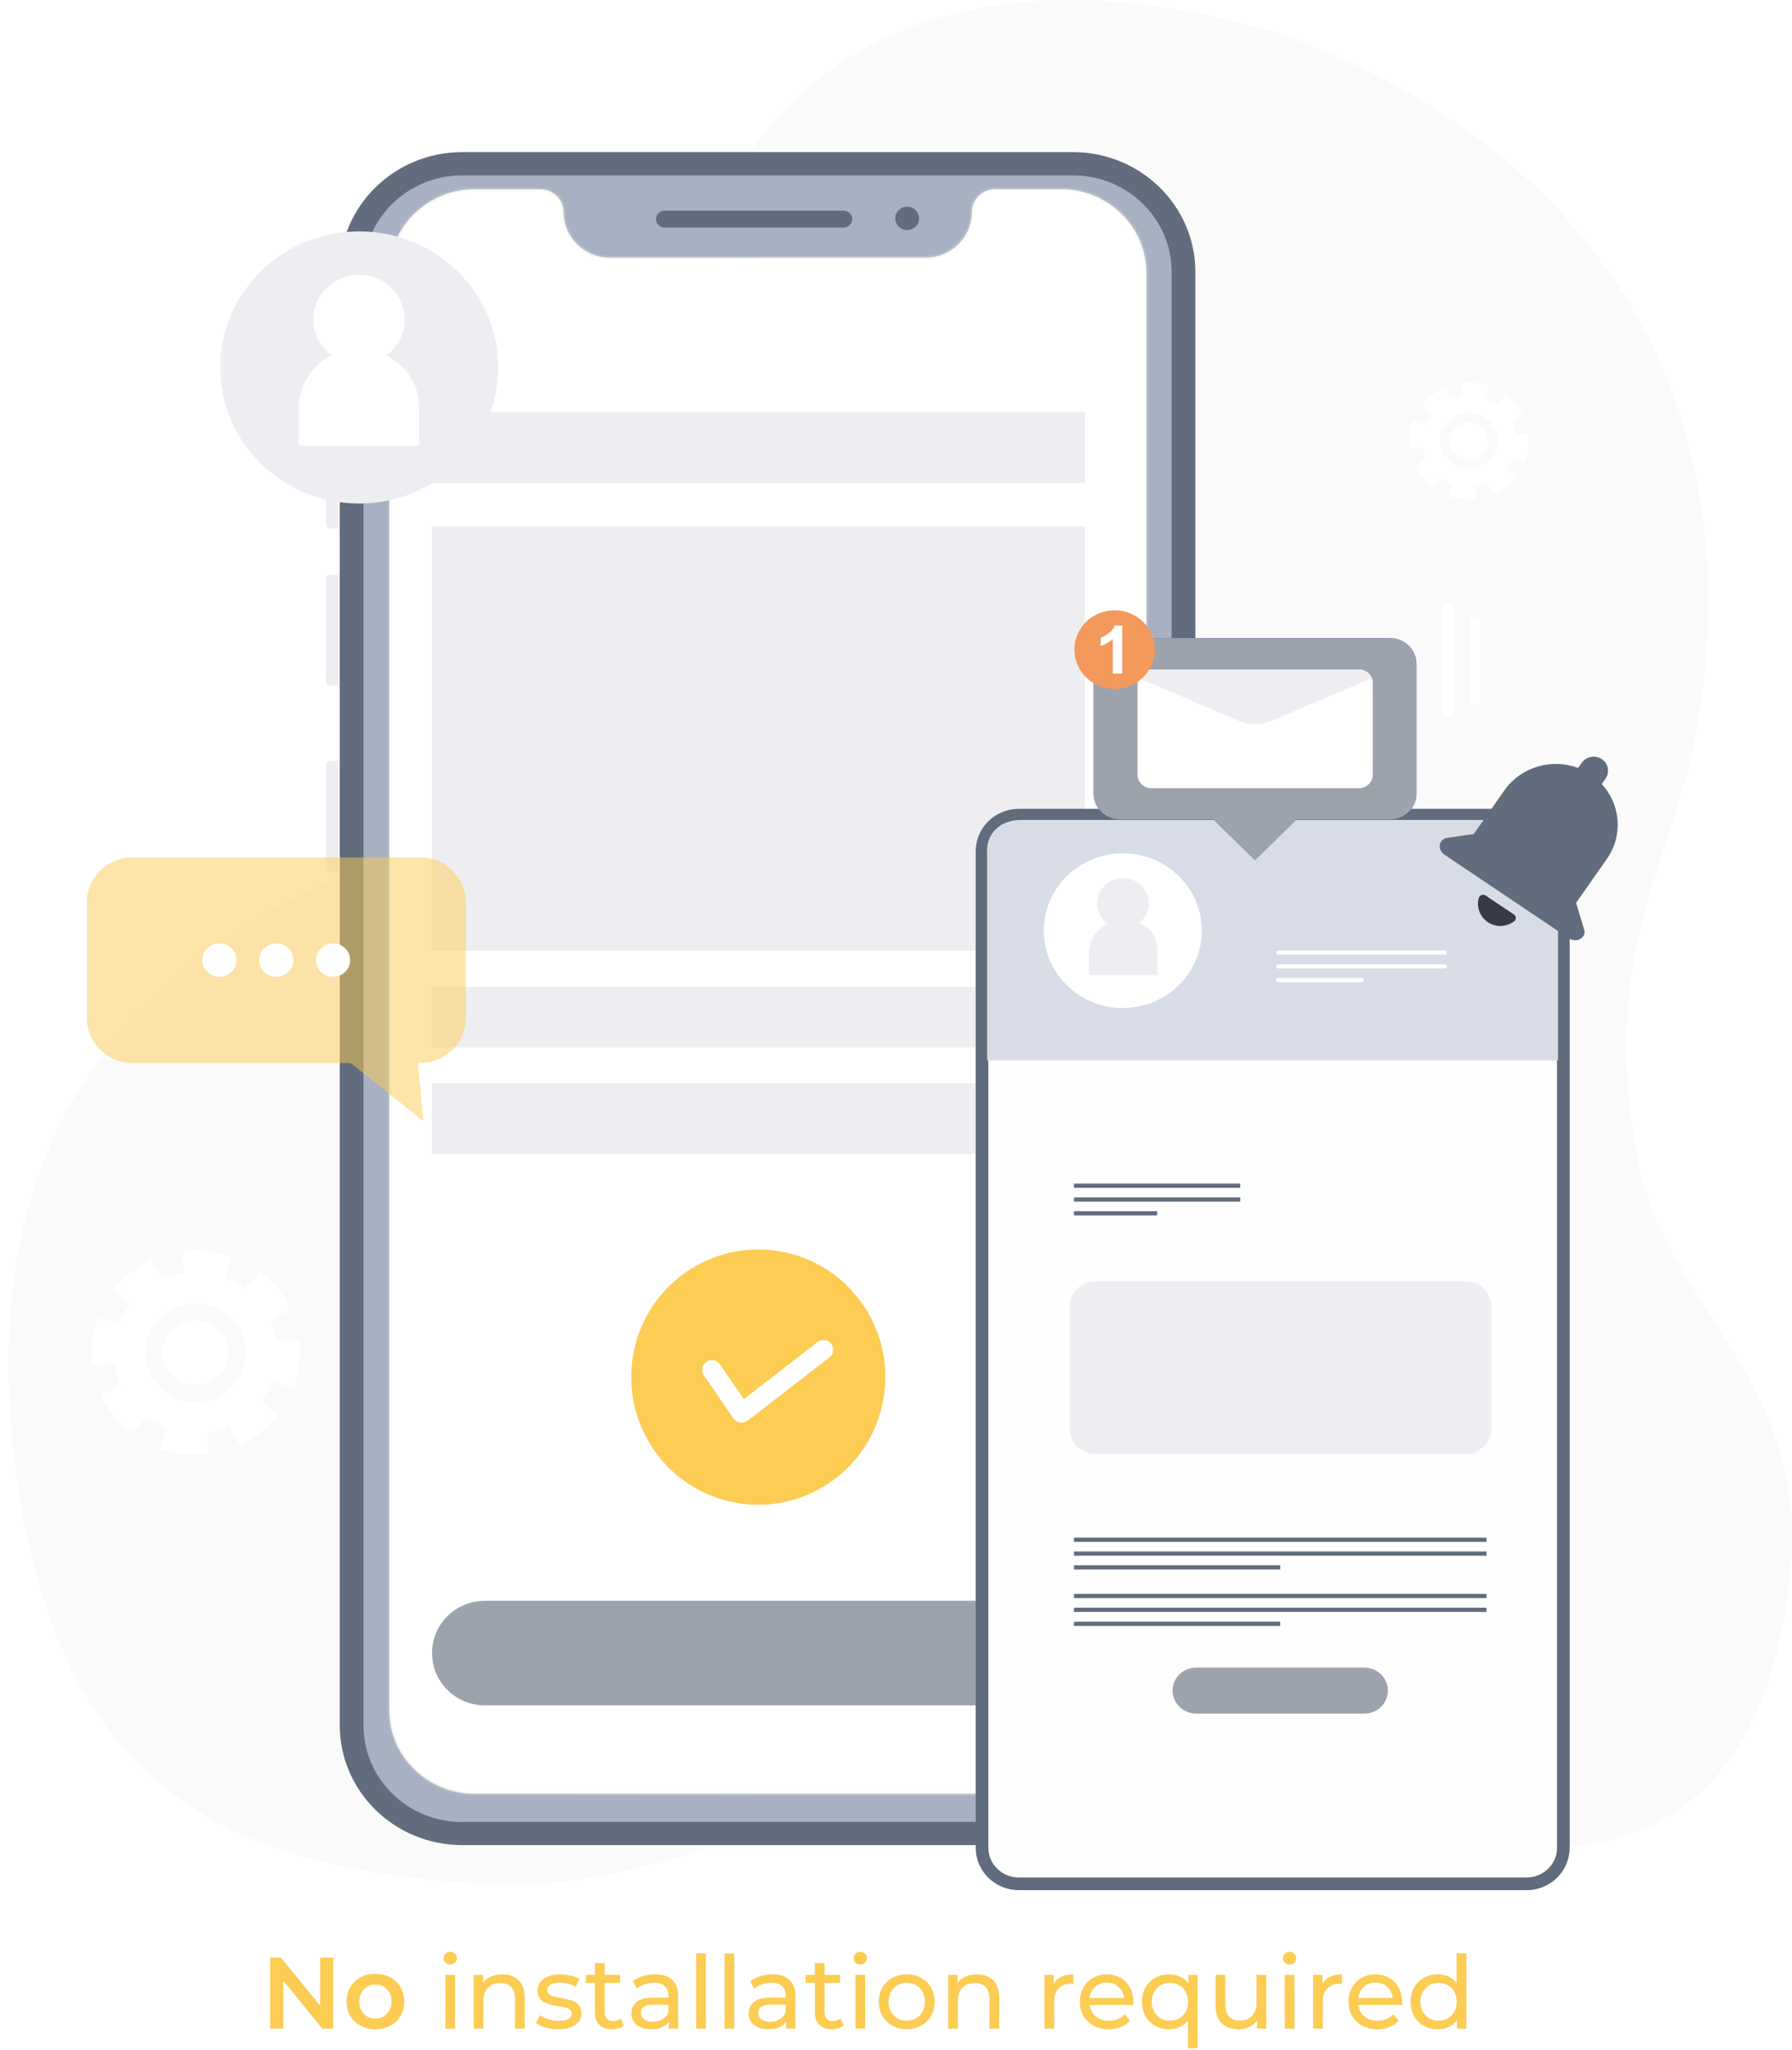 <svg width="424" height="485" viewBox="0 0 424 485" fill="none" xmlns="http://www.w3.org/2000/svg"><path d="M78.842 463.2V480h-2.568l-9.264-11.376V480h-3.096v-16.8h2.568l9.264 11.376V463.2h3.096zm9.974 16.968c-1.296 0-2.464-.28-3.504-.84A6.235 6.235 0 0 1 82.864 477c-.576-1.008-.864-2.144-.864-3.408 0-1.264.288-2.392.864-3.384a6.235 6.235 0 0 1 2.448-2.328c1.04-.56 2.208-.84 3.504-.84 1.312 0 2.488.28 3.528.84a6.067 6.067 0 0 1 2.424 2.328c.592.992.888 2.12.888 3.384 0 1.264-.296 2.4-.888 3.408a6.067 6.067 0 0 1-2.424 2.328c-1.04.56-2.216.84-3.528.84zm0-2.568c1.104 0 2.016-.368 2.736-1.104.72-.736 1.08-1.704 1.08-2.904s-.36-2.168-1.08-2.904c-.72-.736-1.632-1.104-2.736-1.104-1.104 0-2.016.368-2.736 1.104-.704.736-1.056 1.704-1.056 2.904s.352 2.168 1.056 2.904c.72.736 1.632 1.104 2.736 1.104zm16.557-10.32h2.304V480h-2.304v-12.72zm1.152-2.448c-.448 0-.824-.144-1.128-.432a1.436 1.436 0 0 1-.432-1.056c0-.416.144-.768.432-1.056.304-.304.68-.456 1.128-.456.448 0 .816.144 1.104.432.304.272.456.616.456 1.032 0 .432-.152.8-.456 1.104-.288.288-.656.432-1.104.432zm12.344 2.328c1.616 0 2.896.472 3.84 1.416.96.928 1.44 2.296 1.44 4.104V480h-2.304v-7.056c0-1.232-.296-2.16-.888-2.784-.592-.624-1.44-.936-2.544-.936-1.248 0-2.232.368-2.952 1.104-.72.72-1.08 1.76-1.08 3.12V480h-2.304v-12.72h2.208v1.92c.464-.656 1.088-1.16 1.872-1.512.8-.352 1.704-.528 2.712-.528zm13.192 12.984c-1.04 0-2.04-.136-3-.408-.96-.288-1.712-.648-2.256-1.08l.96-1.824c.56.4 1.24.72 2.04.96s1.608.36 2.424.36c2.016 0 3.024-.576 3.024-1.728 0-.384-.136-.688-.408-.912-.272-.224-.616-.384-1.032-.48a18.11 18.11 0 0 0-1.728-.36c-1.024-.16-1.864-.344-2.52-.552a3.874 3.874 0 0 1-1.656-1.056c-.464-.496-.696-1.192-.696-2.088 0-1.152.48-2.072 1.44-2.76.96-.704 2.248-1.056 3.864-1.056.848 0 1.696.104 2.544.312.848.208 1.544.488 2.088.84l-.984 1.824c-1.04-.672-2.264-1.008-3.672-1.008-.976 0-1.72.16-2.232.48-.512.32-.768.744-.768 1.272 0 .416.144.744.432.984.288.24.64.416 1.056.528.432.112 1.032.24 1.8.384 1.024.176 1.848.368 2.472.576a3.61 3.61 0 0 1 1.632 1.008c.448.48.672 1.152.672 2.016 0 1.152-.496 2.072-1.488 2.76-.976.672-2.312 1.008-4.008 1.008zm15.527-.888a3.58 3.58 0 0 1-1.248.672 5.481 5.481 0 0 1-1.536.216c-1.28 0-2.272-.344-2.976-1.032-.704-.688-1.056-1.672-1.056-2.952v-6.984h-2.16v-1.896h2.16v-2.784h2.304v2.784h3.648v1.896h-3.648v6.888c0 .688.168 1.216.504 1.584.352.368.848.552 1.488.552.704 0 1.304-.2 1.8-.6l.72 1.656zm7.417-12.096c1.76 0 3.104.432 4.032 1.296.944.864 1.416 2.152 1.416 3.864V480h-2.184v-1.68c-.384.592-.936 1.048-1.656 1.368-.704.304-1.544.456-2.52.456-1.424 0-2.568-.344-3.432-1.032-.848-.688-1.272-1.592-1.272-2.712s.408-2.016 1.224-2.688c.816-.688 2.112-1.032 3.888-1.032h3.648v-.456c0-.992-.288-1.752-.864-2.28-.576-.528-1.424-.792-2.544-.792-.752 0-1.488.128-2.208.384-.72.24-1.328.568-1.824.984l-.96-1.728c.656-.528 1.44-.928 2.352-1.2a9.588 9.588 0 0 1 2.904-.432zm-.528 11.208c.88 0 1.64-.192 2.28-.576.64-.4 1.104-.96 1.392-1.68v-1.776h-3.552c-1.952 0-2.928.656-2.928 1.968 0 .64.248 1.144.744 1.512.496.368 1.184.552 2.064.552zm10.24-16.176h2.304V480h-2.304v-17.808zm6.703 0h2.304V480h-2.304v-17.808zm11.335 4.968c1.76 0 3.104.432 4.032 1.296.944.864 1.416 2.152 1.416 3.864V480h-2.184v-1.68c-.384.592-.936 1.048-1.656 1.368-.704.304-1.544.456-2.52.456-1.424 0-2.568-.344-3.432-1.032-.848-.688-1.272-1.592-1.272-2.712s.408-2.016 1.224-2.688c.816-.688 2.112-1.032 3.888-1.032h3.648v-.456c0-.992-.288-1.752-.864-2.28-.576-.528-1.424-.792-2.544-.792-.752 0-1.488.128-2.208.384-.72.24-1.328.568-1.824.984l-.96-1.728c.656-.528 1.44-.928 2.352-1.2a9.588 9.588 0 0 1 2.904-.432zm-.528 11.208c.88 0 1.64-.192 2.28-.576.64-.4 1.104-.96 1.392-1.68v-1.776h-3.552c-1.952 0-2.928.656-2.928 1.968 0 .64.248 1.144.744 1.512.496.368 1.184.552 2.064.552zm17.392.888a3.58 3.58 0 0 1-1.248.672 5.481 5.481 0 0 1-1.536.216c-1.28 0-2.272-.344-2.976-1.032-.704-.688-1.056-1.672-1.056-2.952v-6.984h-2.16v-1.896h2.16v-2.784h2.304v2.784h3.648v1.896h-3.648v6.888c0 .688.168 1.216.504 1.584.352.368.848.552 1.488.552.704 0 1.304-.2 1.8-.6l.72 1.656zm2.786-11.976h2.304V480h-2.304v-12.72zm1.152-2.448c-.448 0-.824-.144-1.128-.432a1.436 1.436 0 0 1-.432-1.056c0-.416.144-.768.432-1.056.304-.304.68-.456 1.128-.456.448 0 .816.144 1.104.432.304.272.456.616.456 1.032 0 .432-.152.8-.456 1.104-.288.288-.656.432-1.104.432zm10.999 15.312c-1.264 0-2.4-.28-3.408-.84a6.204 6.204 0 0 1-2.376-2.304c-.56-.992-.84-2.112-.84-3.36 0-1.248.28-2.36.84-3.336a5.984 5.984 0 0 1 2.376-2.304c1.008-.56 2.144-.84 3.408-.84 1.264 0 2.392.28 3.384.84a5.822 5.822 0 0 1 2.352 2.304c.576.976.864 2.088.864 3.336 0 1.248-.288 2.368-.864 3.36a6.031 6.031 0 0 1-2.352 2.304c-.992.56-2.12.84-3.384.84zm0-2.016c.816 0 1.544-.184 2.184-.552a4.061 4.061 0 0 0 1.536-1.584c.368-.688.552-1.472.552-2.352 0-.88-.184-1.656-.552-2.328a3.858 3.858 0 0 0-1.536-1.584c-.64-.368-1.368-.552-2.184-.552-.816 0-1.552.184-2.208.552-.64.368-1.152.896-1.536 1.584-.368.672-.552 1.448-.552 2.328 0 .88.184 1.664.552 2.352.384.672.896 1.2 1.536 1.584.656.368 1.392.552 2.208.552zm16.578-10.968c1.616 0 2.896.472 3.84 1.416.96.928 1.44 2.296 1.44 4.104V480h-2.304v-7.056c0-1.232-.296-2.16-.888-2.784-.592-.624-1.44-.936-2.544-.936-1.248 0-2.232.368-2.952 1.104-.72.72-1.08 1.76-1.08 3.12V480h-2.304v-12.72h2.208v1.92c.464-.656 1.088-1.16 1.872-1.512.8-.352 1.704-.528 2.712-.528zm18.197 2.256c.4-.736.992-1.296 1.776-1.68.784-.384 1.736-.576 2.856-.576v2.232a4.498 4.498 0 0 0-.528-.024c-1.248 0-2.232.376-2.952 1.128-.704.736-1.056 1.792-1.056 3.168V480h-2.304v-12.72h2.208v2.136zm18.851 4.296c0 .176-.016.408-.048.696h-10.32c.144 1.12.632 2.024 1.464 2.712.848.672 1.896 1.008 3.144 1.008 1.52 0 2.744-.512 3.672-1.536l1.272 1.488a5.554 5.554 0 0 1-2.16 1.536c-.848.352-1.8.528-2.856.528-1.344 0-2.536-.272-3.576-.816A6.067 6.067 0 0 1 256.35 477c-.56-.992-.84-2.112-.84-3.36 0-1.232.272-2.344.816-3.336a5.955 5.955 0 0 1 2.28-2.304c.976-.56 2.072-.84 3.288-.84 1.216 0 2.296.28 3.24.84a5.631 5.631 0 0 1 2.232 2.304c.544.992.816 2.128.816 3.408zm-6.288-4.608c-1.104 0-2.032.336-2.784 1.008-.736.672-1.168 1.552-1.296 2.64h8.16c-.128-1.072-.568-1.944-1.32-2.616-.736-.688-1.656-1.032-2.76-1.032zm21.487-1.824v17.376h-2.304v-6.576a5.192 5.192 0 0 1-1.944 1.536c-.752.352-1.584.528-2.496.528-1.232 0-2.336-.272-3.312-.816a5.953 5.953 0 0 1-2.304-2.28c-.544-.992-.816-2.128-.816-3.408 0-1.28.272-2.408.816-3.384a5.953 5.953 0 0 1 2.304-2.28c.976-.544 2.08-.816 3.312-.816.944 0 1.808.184 2.592.552.784.352 1.432.88 1.944 1.584v-2.016h2.208zm-6.552 10.848c.8 0 1.528-.184 2.184-.552a4.061 4.061 0 0 0 1.536-1.584c.368-.688.552-1.472.552-2.352 0-.88-.192-1.656-.576-2.328a3.896 3.896 0 0 0-1.536-1.56c-.64-.384-1.36-.576-2.16-.576-.816 0-1.552.184-2.208.552-.64.368-1.152.896-1.536 1.584-.368.672-.552 1.448-.552 2.328 0 .88.184 1.664.552 2.352.384.672.896 1.2 1.536 1.584.656.368 1.392.552 2.208.552zm22.768-10.848V480h-2.184v-1.92a4.706 4.706 0 0 1-1.848 1.536 5.758 5.758 0 0 1-2.472.528c-1.696 0-3.032-.464-4.008-1.392-.976-.944-1.464-2.328-1.464-4.152v-7.32h2.304v7.056c0 1.232.296 2.168.888 2.808.592.624 1.44.936 2.544.936 1.216 0 2.176-.368 2.88-1.104.704-.736 1.056-1.776 1.056-3.12v-6.576h2.304zm4.386 0h2.304V480h-2.304v-12.72zm1.152-2.448c-.448 0-.824-.144-1.128-.432a1.436 1.436 0 0 1-.432-1.056c0-.416.144-.768.432-1.056.304-.304.68-.456 1.128-.456.448 0 .816.144 1.104.432.304.272.456.616.456 1.032 0 .432-.152.8-.456 1.104-.288.288-.656.432-1.104.432zm7.759 4.584c.4-.736.992-1.296 1.776-1.68.784-.384 1.736-.576 2.856-.576v2.232a4.498 4.498 0 0 0-.528-.024c-1.248 0-2.232.376-2.952 1.128-.704.736-1.056 1.792-1.056 3.168V480h-2.304v-12.72h2.208v2.136zm18.85 4.296c0 .176-.016.408-.048.696h-10.32c.144 1.12.632 2.024 1.464 2.712.848.672 1.896 1.008 3.144 1.008 1.52 0 2.744-.512 3.672-1.536l1.272 1.488a5.554 5.554 0 0 1-2.16 1.536c-.848.352-1.8.528-2.856.528-1.344 0-2.536-.272-3.576-.816a6.067 6.067 0 0 1-2.424-2.328c-.56-.992-.84-2.112-.84-3.36 0-1.232.272-2.344.816-3.336a5.955 5.955 0 0 1 2.28-2.304c.976-.56 2.072-.84 3.288-.84 1.216 0 2.296.28 3.24.84a5.631 5.631 0 0 1 2.232 2.304c.544.992.816 2.128.816 3.408zm-6.288-4.608c-1.104 0-2.032.336-2.784 1.008-.736.672-1.168 1.552-1.296 2.64h8.16c-.128-1.072-.568-1.944-1.32-2.616-.736-.688-1.656-1.032-2.76-1.032zm21.488-6.912V480h-2.208v-2.016a4.99 4.99 0 0 1-1.944 1.608c-.784.368-1.648.552-2.592.552-1.232 0-2.336-.272-3.312-.816a5.953 5.953 0 0 1-2.304-2.28c-.544-.992-.816-2.128-.816-3.408 0-1.28.272-2.408.816-3.384a5.953 5.953 0 0 1 2.304-2.28c.976-.544 2.08-.816 3.312-.816.912 0 1.752.176 2.52.528.768.336 1.408.84 1.92 1.512v-7.008h2.304zm-6.552 15.936c.8 0 1.528-.184 2.184-.552a4.061 4.061 0 0 0 1.536-1.584c.368-.688.552-1.472.552-2.352 0-.88-.184-1.656-.552-2.328a3.858 3.858 0 0 0-1.536-1.584 4.387 4.387 0 0 0-2.184-.552c-.816 0-1.552.184-2.208.552-.64.368-1.152.896-1.536 1.584-.368.672-.552 1.448-.552 2.328 0 .88.184 1.664.552 2.352.384.672.896 1.2 1.536 1.584.656.368 1.392.552 2.208.552z" fill="#FCCC53"/><path d="M304.517 8.573C237.115-12.776 182.022 6.01 165.355 61.987c-16.704 56.146-2.968 113.36-63.482 136.459C52.273 216.849-5.933 249.298 2.895 340.2c8.388 86.248 53.921 102.131 112.238 105.632 62.053 3.758 128.576-57.214 186.343-27.454 53.629 27.625 114.144 33.773 122.093-46.07 4.652-46.753-29.708-62.38-36.229-98.801-9.048-50.467 9.048-69.382 14.506-103.113C415.363 86.58 369.134 32.355 304.517 8.573z" fill="#FAFAFA"/><path d="M253.93 436.568H109.339c-15.958 0-28.946-12.668-28.946-28.333V64.333C80.393 48.668 93.38 36 109.339 36h144.544c15.958 0 28.947 12.668 28.947 28.333v343.902c0 15.665-12.943 28.333-28.9 28.333z" fill="#616C7D"/><path d="M109.339 431.119c-12.896 0-23.333-10.261-23.333-22.839V64.333c0-12.623 10.484-22.839 23.333-22.839h144.545c12.896 0 23.333 10.262 23.333 22.84v343.901c0 12.623-10.484 22.839-23.333 22.839H109.339v.045z" fill="#A8B1C2"/><path d="M271.232 64.56v340.088c0 10.942-9.045 19.797-20.225 19.797h-138.7c-11.179 0-20.225-8.855-20.225-19.797V64.56c0-10.943 9.046-19.797 20.225-19.797h15.494c3.061 0 5.566 2.452 5.566 5.449 0 5.948 4.917 10.761 10.994 10.761h74.592c6.077 0 10.994-4.813 10.994-10.761 0-2.997 2.505-5.449 5.567-5.449h15.493c11.133 0 20.225 8.854 20.225 19.797z" fill="#fff"/><path d="M80.067 125.04h-1.855c-.604 0-1.068-.454-1.068-1.044v-11.579c0-.59.464-1.044 1.067-1.044h1.856v13.667zm-.045 37.187h-1.856c-.602 0-1.066-.454-1.066-1.044v-24.156c0-.59.464-1.044 1.067-1.044h1.855v26.244zm0 44.044h-1.856c-.602 0-1.066-.454-1.066-1.044v-24.156c0-.59.464-1.045 1.067-1.045h1.855v26.245z" fill="#EEEEF2"/><path d="M214.64 54.434c1.563 0 2.83-1.24 2.83-2.77 0-1.529-1.267-2.769-2.83-2.769-1.563 0-2.829 1.24-2.829 2.77s1.266 2.77 2.829 2.77zm-15.03-.59h-42.352c-1.113 0-2.041-.908-2.041-1.998 0-1.09.928-1.997 2.041-1.997h42.352c1.113 0 2.041.908 2.041 1.998 0 1.09-.928 1.997-2.041 1.997z" fill="#616C7D"/><path opacity=".2" d="M271.232 64.56v340.088c0 10.942-9.045 19.797-20.225 19.797h-138.7c-11.179 0-20.225-8.855-20.225-19.797V64.56c0-10.943 9.046-19.797 20.225-19.797h15.494c3.061 0 5.566 2.452 5.566 5.449 0 5.948 4.917 10.761 10.994 10.761h74.592c6.077 0 10.994-4.813 10.994-10.761 0-2.997 2.505-5.449 5.567-5.449h15.493c11.133 0 20.225 8.854 20.225 19.797z" stroke="url(#a)" stroke-width=".925" stroke-miterlimit="10"/><path d="M256.667 97.479H102.195v16.8h154.472v-16.8zm0 27.062H102.195v100.392h154.472V124.541z" fill="#EEEEF2"/><path d="M244.143 403.513H114.767c-6.912 0-12.525-5.494-12.525-12.26v-.227c0-6.765 5.613-12.259 12.525-12.259h129.376c6.912 0 12.525 5.494 12.525 12.259v.227c0 6.811-5.613 12.26-12.525 12.26z" fill="#9CA3AD"/><path d="M256.667 233.514H102.195v14.348h154.472v-14.348zm0 22.748H102.195v16.8h154.472v-16.8z" fill="#EEEEF2"/><path d="M209.258 329.411c-1.949 16.573-16.932 28.378-33.4 26.426-16.467-1.953-28.25-17.027-26.302-33.555 1.949-16.573 16.932-28.378 33.4-26.426 16.514 1.953 28.296 16.982 26.302 33.555z" fill="#FCCC53"/><path d="M175.163 336.585h-.093c-.603-.091-1.159-.454-1.53-.953l-7.005-10.217c-.696-1.044-.464-2.497.603-3.178 1.021-.727 2.459-.454 3.201.59l5.659 8.219 17.442-13.486c1.021-.772 2.459-.59 3.201.409a2.274 2.274 0 0 1-.418 3.224l-19.343 14.983a2.844 2.844 0 0 1-1.717.409z" fill="#fff"/><path d="M84.985 119.138c18.164 0 32.889-14.414 32.889-32.193 0-17.78-14.725-32.193-32.89-32.193-18.163 0-32.888 14.413-32.888 32.193 0 17.779 14.725 32.193 32.889 32.193z" fill="#EEEEF2"/><path d="M91.388 84.085c2.644-1.907 4.36-4.995 4.36-8.491 0-5.858-4.824-10.58-10.808-10.58s-10.81 4.722-10.81 10.58c0 3.496 1.717 6.538 4.36 8.49-4.638 2.316-7.839 7.038-7.839 12.487v8.9H99.18v-8.9c.093-5.494-3.108-10.17-7.793-12.486z" fill="#fff"/><g filter="url(#b)"><path d="M369.9 201.413v235.791c0 4.722-3.897 8.536-8.721 8.536H241.08c-4.824 0-8.721-3.814-8.721-8.536V201.413c0-4.722 3.897-8.537 8.721-8.537h120.099c4.824 0 8.721 3.815 8.721 8.537z" fill="#FFFEFE" stroke="#606B7B" stroke-width="3" stroke-miterlimit="10"/><path d="M368.645 202.412v48.493H233.564v-48.493c-.51-5.676 3.664-8.628 8.582-8.4h117.918c4.87-.273 9.324 2.86 8.581 8.4z" fill="#D7DCE6"/><path d="M265.665 238.509c10.325 0 18.694-8.192 18.694-18.298 0-10.106-8.369-18.299-18.694-18.299s-18.694 8.193-18.694 18.299 8.369 18.298 18.694 18.298z" fill="#fff"/><path d="M269.33 218.576c1.485-1.09 2.505-2.86 2.505-4.813 0-3.315-2.737-5.993-6.123-5.993s-6.123 2.678-6.123 5.993c0 1.998.974 3.723 2.505 4.813-2.644 1.317-4.453 3.996-4.453 7.083v5.04h16.235v-5.04c.093-3.632-1.577-6.72-4.546-7.083z" fill="#EEEEF2"/><path d="M302.451 225.387h39.384m-39.384 3.269h39.384m-39.384 3.269h19.715" stroke="#fff" stroke-miterlimit="10" stroke-linecap="round" stroke-linejoin="round"/><path d="M254.115 280.555h39.337m-39.337 3.269h39.337m-39.337 3.269h19.669m-19.669 77.235h97.6m-97.6 3.269h97.6m-97.6 3.269h48.8m-48.8 6.766h97.6m-97.6 3.269h97.6m-97.6 3.314h48.8" stroke="#616C7D" stroke-miterlimit="10"/><path d="M346.704 344.032h-87.488c-3.386 0-6.169-2.679-6.169-6.039v-28.788c0-3.314 2.737-6.038 6.169-6.038h87.535c3.386 0 6.169 2.678 6.169 6.038v28.788c-.046 3.314-2.83 6.039-6.216 6.039z" fill="#EEEEF2"/><path d="M322.815 405.465h-39.801c-3.062 0-5.567-2.452-5.567-5.448 0-2.997 2.505-5.449 5.567-5.449h39.801c3.061 0 5.566 2.452 5.566 5.449 0 2.996-2.505 5.448-5.566 5.448z" fill="#9CA3AD"/></g><path d="M27.047 322.784c.232 1.68.742 3.314 1.438 4.858l-4.546 2.634c1.623 3.451 4.082 6.447 7.144 8.808l3.618-3.768c1.392.999 2.876 1.861 4.546 2.452l-1.392 4.994a25.23 25.23 0 0 0 5.613 1.317c1.948.227 3.897.182 5.799 0l-.186-5.131c1.716-.227 3.386-.726 4.964-1.407l2.644 4.449c3.525-1.589 6.587-3.995 8.999-6.992l-3.85-3.542c1.02-1.362 1.902-2.815 2.505-4.449l5.056 1.316a23.849 23.849 0 0 0 1.345-5.494c.232-1.907.186-3.814 0-5.675l-5.242.181a17.326 17.326 0 0 0-1.438-4.858l4.546-2.588c-1.16-3.27-2.876-6.039-7.143-8.809l-3.619 3.769c-1.391-.999-2.876-1.862-4.546-2.452l1.346-4.949a25.227 25.227 0 0 0-5.613-1.317c-1.949-.227-3.897-.182-5.799 0l.186 5.131a18.293 18.293 0 0 0-4.964 1.407l-2.644-4.45c-3.525 1.59-6.587 3.996-9 6.993l3.851 3.542c-1.02 1.362-1.902 2.815-2.505 4.449l-5.056-1.317a23.86 23.86 0 0 0-1.345 5.495c-.232 1.907-.186 3.814 0 5.675l5.288-.272zm7.422-4.041c.742-6.402 6.633-10.988 13.174-10.217 6.54.727 11.226 6.493 10.437 12.896-.742 6.402-6.633 10.988-13.174 10.216-6.494-.772-11.18-6.538-10.437-12.895z" fill="#fff"/><path d="M46.297 327.687c4.304 0 7.793-3.415 7.793-7.628s-3.489-7.628-7.793-7.628-7.793 3.415-7.793 7.628 3.489 7.628 7.793 7.628zm290.295-221.808c.139.953.418 1.907.835 2.77l-2.597 1.498a13.916 13.916 0 0 0 4.082 5.04l2.041-2.134c.788.59 1.67 1.044 2.597 1.408l-.788 2.86c1.02.363 2.087.636 3.201.727 1.113.136 2.226.136 3.293 0l-.093-2.952a10.083 10.083 0 0 0 2.83-.817l1.531 2.543a14.14 14.14 0 0 0 5.149-3.996l-2.18-1.998c.603-.772 1.067-1.634 1.438-2.543l2.922.772c.371-.999.65-2.043.742-3.133.14-1.089.14-2.179 0-3.223l-3.015.09a9.558 9.558 0 0 0-.835-2.769l2.598-1.499c-.65-1.861-1.67-3.45-4.082-5.04l-2.041 2.134c-.789-.59-1.67-1.044-2.598-1.407l.789-2.86c-1.021-.364-2.088-.636-3.201-.727a13.327 13.327 0 0 0-3.294 0l.093 2.951c-.974.136-1.948.409-2.83.817l-1.53-2.542a14.139 14.139 0 0 0-5.15 3.995l2.181 1.998c-.603.772-1.067 1.635-1.438 2.543l-2.923-.772c-.371.999-.649 2.043-.742 3.133a12.514 12.514 0 0 0 0 3.224l3.015-.091zm4.222-2.316c.417-3.632 3.803-6.266 7.514-5.857 3.711.409 6.402 3.723 5.984 7.356-.417 3.632-3.803 6.266-7.514 5.857-3.711-.409-6.402-3.678-5.984-7.356z" fill="#fff"/><path d="M347.586 108.694c2.46 0 4.453-1.952 4.453-4.359s-1.993-4.359-4.453-4.359c-2.459 0-4.453 1.952-4.453 4.359s1.994 4.359 4.453 4.359z" fill="#fff"/><g filter="url(#c)"><path d="M265.063 135.983h63.829c3.433 0 6.263 2.77 6.263 6.13v30.649c0 3.36-2.83 6.13-6.263 6.13h-22.127l-9.834 9.626-9.834-9.626h-22.081c-3.432 0-6.262-2.77-6.262-6.13v-30.649c.046-3.36 2.83-6.13 6.309-6.13z" fill="#4B6FB5"/><path d="M265.063 135.983h63.829c3.433 0 6.263 2.77 6.263 6.13v30.649c0 3.36-2.83 6.13-6.263 6.13h-22.127l-9.834 9.626-9.834-9.626h-22.081c-3.432 0-6.262-2.77-6.262-6.13v-30.649c.046-3.36 2.83-6.13 6.309-6.13z" fill="#9CA3AD"/><path d="M269.145 146.608v21.659c0 1.77 1.438 3.223 3.2 3.223h49.264c1.763 0 3.201-1.453 3.201-3.223v-21.659c0-.409-.093-.817-.232-1.18a3.175 3.175 0 0 0-2.969-1.998h-49.264a3.176 3.176 0 0 0-2.969 1.998 3.345 3.345 0 0 0-.231 1.18z" fill="#fff"/><path d="M269.375 145.427l23.797 10.171a9.51 9.51 0 0 0 7.561 0l23.797-10.125a3.175 3.175 0 0 0-2.969-1.998h-49.217a3.074 3.074 0 0 0-2.969 1.952z" fill="#EEEEF2"/><path d="M263.717 148.016c5.252 0 9.509-4.168 9.509-9.308 0-5.141-4.257-9.309-9.509-9.309-5.252 0-9.51 4.168-9.51 9.309 0 5.14 4.258 9.308 9.51 9.308z" fill="#F3995C"/><path d="M265.527 144.383H263.3v-8.173c-.789.727-1.763 1.271-2.876 1.635v-1.953c.556-.181 1.206-.545 1.902-1.044.696-.5 1.159-1.135 1.391-1.816h1.81v11.351z" fill="#fff"/></g><path d="M344.016 168.539c0 .454-.603.817-1.392.817-.789 0-1.392-.363-1.392-.817v-24.973c0-.454.603-.817 1.392-.817.789 0 1.392.363 1.392.817v24.973zm6.028-2.634c0 .318-.464.636-1.067.636s-1.067-.273-1.067-.636v-19.297c0-.318.464-.636 1.067-.636s1.067.273 1.067.636v19.297z" fill="#fff"/><path d="M358.163 216.351l-6.633-4.45c-.604-.409-1.439-.136-1.624.545-.603 2.089.185 4.404 2.087 5.721a5.38 5.38 0 0 0 6.216-.136c.603-.409.557-1.272-.046-1.68z" fill="#363B45"/><path d="M374.91 220.256l-1.995-6.63 7.283-10.397c3.897-5.54 3.247-12.896-1.206-17.709l.881-1.271c1.067-1.498.65-3.632-.881-4.631-1.531-1.045-3.711-.636-4.732.862l-.881 1.226c-6.17-2.315-13.453-.317-17.396 5.267l-7.282 10.353-6.68.999c-1.717.59-1.856 2.815-.232 3.905l4.639 3.133 19.668 13.213 5.149 3.45c1.716 1.09 3.85.046 3.665-1.77z" fill="#616C7D"/><g filter="url(#d)"><g opacity=".5" fill="#FCCC53"><path d="M20.55 225.977c0 5.812 4.825 10.534 10.763 10.534h68.144c5.937 0 10.762-4.722 10.762-10.534v-27.561c0-5.812-4.825-10.534-10.762-10.534H31.313c-5.938 0-10.762 4.722-10.762 10.534v27.561z"/><path d="M80.393 234.468l18.323.136 1.484 15.71-19.807-15.846z"/></g><path d="M74.78 212.174c0 2.179 1.808 3.95 4.035 3.95 2.227 0 4.036-1.771 4.036-3.95 0-2.18-1.81-3.95-4.036-3.95-2.227 0-4.036 1.77-4.036 3.95zm-13.454 0c0 2.179 1.81 3.95 4.036 3.95 2.227 0 4.036-1.771 4.036-3.95 0-2.18-1.81-3.95-4.036-3.95-2.227 0-4.036 1.77-4.036 3.95zm-13.453 0c0 2.179 1.81 3.95 4.036 3.95 2.226 0 4.035-1.771 4.035-3.95 0-2.18-1.809-3.95-4.035-3.95-2.227 0-4.036 1.77-4.036 3.95z" fill="#fff"/></g><defs><filter id="b" x="210.859" y="171.376" width="180.54" height="295.864" filterUnits="userSpaceOnUse" color-interpolation-filters="sRGB"><feFlood flood-opacity="0" result="BackgroundImageFix"/><feColorMatrix in="SourceAlpha" values="0 0 0 0 0 0 0 0 0 0 0 0 0 0 0 0 0 0 127 0"/><feOffset/><feGaussianBlur stdDeviation="10"/><feColorMatrix values="0 0 0 0 0 0 0 0 0 0 0 0 0 0 0 0 0 0 0.1 0"/><feBlend in2="BackgroundImageFix" result="effect1_dropShadow"/><feBlend in="SourceGraphic" in2="effect1_dropShadow" result="shape"/></filter><filter id="c" x="234.207" y="124.399" width="120.948" height="99.118" filterUnits="userSpaceOnUse" color-interpolation-filters="sRGB"><feFlood flood-opacity="0" result="BackgroundImageFix"/><feColorMatrix in="SourceAlpha" values="0 0 0 0 0 0 0 0 0 0 0 0 0 0 0 0 0 0 127 0"/><feOffset dy="15"/><feGaussianBlur stdDeviation="10"/><feColorMatrix values="0 0 0 0 0 0 0 0 0 0 0 0 0 0 0 0 0 0 0.05 0"/><feBlend in2="BackgroundImageFix" result="effect1_dropShadow"/><feBlend in="SourceGraphic" in2="effect1_dropShadow" result="shape"/></filter><filter id="d" x=".551" y="182.882" width="129.668" height="102.432" filterUnits="userSpaceOnUse" color-interpolation-filters="sRGB"><feFlood flood-opacity="0" result="BackgroundImageFix"/><feColorMatrix in="SourceAlpha" values="0 0 0 0 0 0 0 0 0 0 0 0 0 0 0 0 0 0 127 0"/><feOffset dy="15"/><feGaussianBlur stdDeviation="10"/><feColorMatrix values="0 0 0 0 0 0 0 0 0 0 0 0 0 0 0 0 0 0 0.05 0"/><feBlend in2="BackgroundImageFix" result="effect1_dropShadow"/><feBlend in="SourceGraphic" in2="effect1_dropShadow" result="shape"/></filter><linearGradient id="a" x1="91.821" y1="234.597" x2="271.424" y2="234.597" gradientUnits="userSpaceOnUse"><stop stop-color="#D1D3D4"/><stop offset=".155" stop-color="#DDDEDF"/><stop offset=".422" stop-color="#ECEDED"/><stop offset=".618" stop-color="#F1F2F2"/></linearGradient></defs></svg>